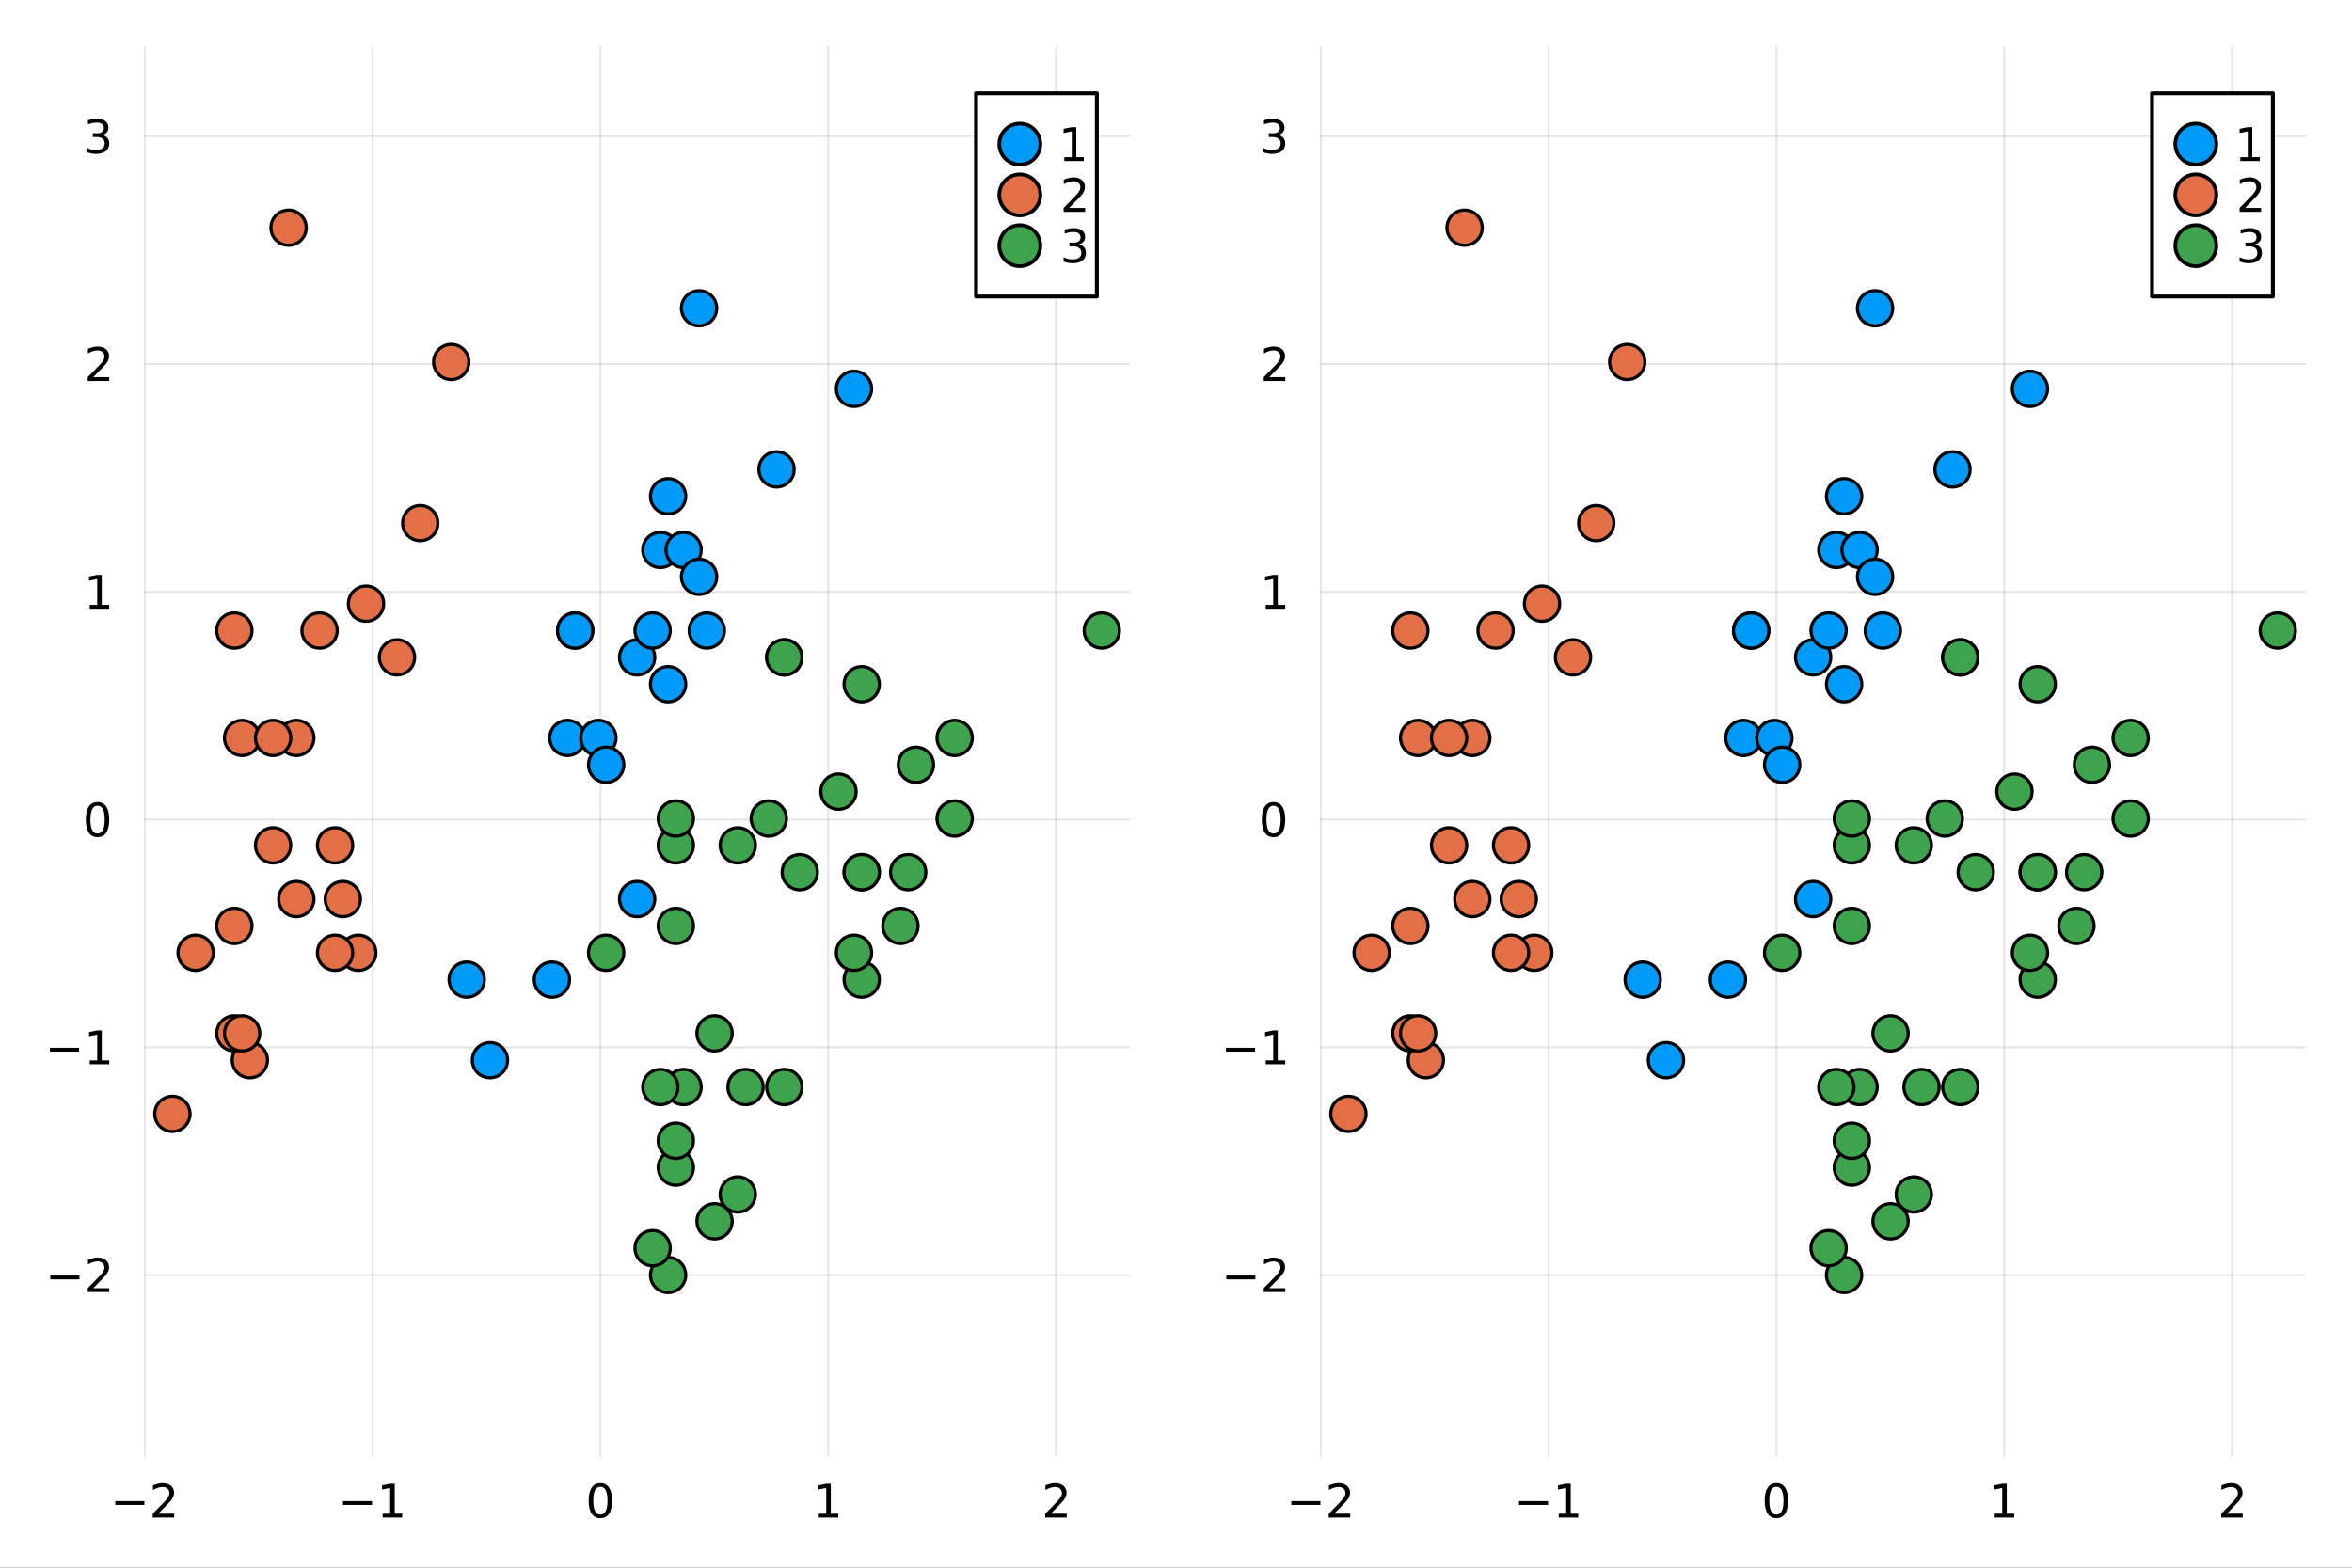 <?xml version="1.0" encoding="utf-8"?>
<svg xmlns="http://www.w3.org/2000/svg" xmlns:xlink="http://www.w3.org/1999/xlink" width="600" height="400" viewBox="0 0 2400 1600">
<rect x="0" y="0" width="2400" height="1600" fill="#333333" stroke="none"/>
<defs>
  <clipPath id="clip140">
    <rect x="0" y="0" width="2400" height="1600"/>
  </clipPath>
</defs>
<path clip-path="url(#clip140)" d="M0 1600 L2400 1600 L2400 0 L0 0  Z" fill="#ffffff" fill-rule="evenodd" fill-opacity="1"/>
<defs>
  <clipPath id="clip141">
    <rect x="480" y="0" width="1681" height="1600"/>
  </clipPath>
</defs>
<path clip-path="url(#clip140)" d="M147.478 1486.45 L1152.76 1486.45 L1152.76 47.244 L147.478 47.244  Z" fill="#ffffff" fill-rule="evenodd" fill-opacity="1"/>
<defs>
  <clipPath id="clip142">
    <rect x="147" y="47" width="1006" height="1440"/>
  </clipPath>
</defs>
<polyline clip-path="url(#clip142)" style="stroke:#000000; stroke-linecap:round; stroke-linejoin:round; stroke-width:2; stroke-opacity:0.1; fill:none" points="147.728,1486.45 147.728,47.244 "/>
<polyline clip-path="url(#clip142)" style="stroke:#000000; stroke-linecap:round; stroke-linejoin:round; stroke-width:2; stroke-opacity:0.1; fill:none" points="380.179,1486.45 380.179,47.244 "/>
<polyline clip-path="url(#clip142)" style="stroke:#000000; stroke-linecap:round; stroke-linejoin:round; stroke-width:2; stroke-opacity:0.1; fill:none" points="612.63,1486.45 612.63,47.244 "/>
<polyline clip-path="url(#clip142)" style="stroke:#000000; stroke-linecap:round; stroke-linejoin:round; stroke-width:2; stroke-opacity:0.1; fill:none" points="845.082,1486.45 845.082,47.244 "/>
<polyline clip-path="url(#clip142)" style="stroke:#000000; stroke-linecap:round; stroke-linejoin:round; stroke-width:2; stroke-opacity:0.1; fill:none" points="1077.53,1486.45 1077.53,47.244 "/>
<polyline clip-path="url(#clip140)" style="stroke:#000000; stroke-linecap:round; stroke-linejoin:round; stroke-width:4; stroke-opacity:0; fill:none" points="147.728,1486.45 147.728,1467.55 "/>
<polyline clip-path="url(#clip140)" style="stroke:#000000; stroke-linecap:round; stroke-linejoin:round; stroke-width:4; stroke-opacity:0; fill:none" points="380.179,1486.45 380.179,1467.55 "/>
<polyline clip-path="url(#clip140)" style="stroke:#000000; stroke-linecap:round; stroke-linejoin:round; stroke-width:4; stroke-opacity:0; fill:none" points="612.63,1486.45 612.63,1467.55 "/>
<polyline clip-path="url(#clip140)" style="stroke:#000000; stroke-linecap:round; stroke-linejoin:round; stroke-width:4; stroke-opacity:0; fill:none" points="845.082,1486.45 845.082,1467.55 "/>
<polyline clip-path="url(#clip140)" style="stroke:#000000; stroke-linecap:round; stroke-linejoin:round; stroke-width:4; stroke-opacity:0; fill:none" points="1077.53,1486.45 1077.53,1467.55 "/>
<path clip-path="url(#clip140)" d="M117.671 1532.02 L147.346 1532.02 L147.346 1535.95 L117.671 1535.95 L117.671 1532.02 Z" fill="#000000" fill-rule="nonzero" fill-opacity="1" /><path clip-path="url(#clip140)" d="M161.467 1544.91 L177.786 1544.91 L177.786 1548.85 L155.842 1548.85 L155.842 1544.91 Q158.504 1542.16 163.087 1537.53 Q167.693 1532.88 168.874 1531.53 Q171.119 1529.01 171.999 1527.27 Q172.902 1525.51 172.902 1523.82 Q172.902 1521.07 170.957 1519.33 Q169.036 1517.6 165.934 1517.6 Q163.735 1517.6 161.281 1518.36 Q158.851 1519.13 156.073 1520.68 L156.073 1515.95 Q158.897 1514.82 161.351 1514.24 Q163.805 1513.66 165.842 1513.66 Q171.212 1513.66 174.406 1516.35 Q177.601 1519.03 177.601 1523.52 Q177.601 1525.65 176.791 1527.57 Q176.004 1529.47 173.897 1532.07 Q173.318 1532.74 170.217 1535.95 Q167.115 1539.15 161.467 1544.91 Z" fill="#000000" fill-rule="nonzero" fill-opacity="1" /><path clip-path="url(#clip140)" d="M349.936 1532.02 L379.612 1532.02 L379.612 1535.95 L349.936 1535.95 L349.936 1532.02 Z" fill="#000000" fill-rule="nonzero" fill-opacity="1" /><path clip-path="url(#clip140)" d="M390.515 1544.91 L398.154 1544.91 L398.154 1518.55 L389.844 1520.21 L389.844 1515.95 L398.107 1514.29 L402.783 1514.29 L402.783 1544.91 L410.422 1544.91 L410.422 1548.85 L390.515 1548.85 L390.515 1544.91 Z" fill="#000000" fill-rule="nonzero" fill-opacity="1" /><path clip-path="url(#clip140)" d="M612.63 1517.37 Q609.019 1517.37 607.191 1520.93 Q605.385 1524.47 605.385 1531.6 Q605.385 1538.71 607.191 1542.27 Q609.019 1545.82 612.63 1545.82 Q616.265 1545.82 618.07 1542.27 Q619.899 1538.71 619.899 1531.6 Q619.899 1524.47 618.07 1520.93 Q616.265 1517.37 612.63 1517.37 M612.63 1513.66 Q618.441 1513.66 621.496 1518.27 Q624.575 1522.85 624.575 1531.6 Q624.575 1540.33 621.496 1544.94 Q618.441 1549.52 612.63 1549.52 Q606.82 1549.52 603.742 1544.94 Q600.686 1540.33 600.686 1531.6 Q600.686 1522.85 603.742 1518.27 Q606.82 1513.66 612.63 1513.66 Z" fill="#000000" fill-rule="nonzero" fill-opacity="1" /><path clip-path="url(#clip140)" d="M835.464 1544.91 L843.102 1544.91 L843.102 1518.55 L834.792 1520.21 L834.792 1515.95 L843.056 1514.29 L847.732 1514.29 L847.732 1544.91 L855.371 1544.91 L855.371 1548.85 L835.464 1548.85 L835.464 1544.91 Z" fill="#000000" fill-rule="nonzero" fill-opacity="1" /><path clip-path="url(#clip140)" d="M1072.19 1544.91 L1088.5 1544.91 L1088.5 1548.85 L1066.56 1548.85 L1066.56 1544.91 Q1069.22 1542.16 1073.81 1537.53 Q1078.41 1532.88 1079.59 1531.53 Q1081.84 1529.01 1082.72 1527.27 Q1083.62 1525.51 1083.62 1523.82 Q1083.62 1521.07 1081.68 1519.33 Q1079.75 1517.6 1076.65 1517.6 Q1074.45 1517.6 1072 1518.36 Q1069.57 1519.13 1066.79 1520.68 L1066.79 1515.95 Q1069.62 1514.82 1072.07 1514.24 Q1074.52 1513.66 1076.56 1513.66 Q1081.93 1513.66 1085.13 1516.35 Q1088.32 1519.03 1088.32 1523.52 Q1088.32 1525.65 1087.51 1527.57 Q1086.72 1529.47 1084.62 1532.07 Q1084.04 1532.74 1080.94 1535.95 Q1077.83 1539.15 1072.19 1544.91 Z" fill="#000000" fill-rule="nonzero" fill-opacity="1" /><polyline clip-path="url(#clip142)" style="stroke:#000000; stroke-linecap:round; stroke-linejoin:round; stroke-width:2; stroke-opacity:0.1; fill:none" points="147.478,1301.38 1152.76,1301.38 "/>
<polyline clip-path="url(#clip142)" style="stroke:#000000; stroke-linecap:round; stroke-linejoin:round; stroke-width:2; stroke-opacity:0.1; fill:none" points="147.478,1068.93 1152.76,1068.93 "/>
<polyline clip-path="url(#clip142)" style="stroke:#000000; stroke-linecap:round; stroke-linejoin:round; stroke-width:2; stroke-opacity:0.1; fill:none" points="147.478,836.477 1152.76,836.477 "/>
<polyline clip-path="url(#clip142)" style="stroke:#000000; stroke-linecap:round; stroke-linejoin:round; stroke-width:2; stroke-opacity:0.1; fill:none" points="147.478,604.026 1152.76,604.026 "/>
<polyline clip-path="url(#clip142)" style="stroke:#000000; stroke-linecap:round; stroke-linejoin:round; stroke-width:2; stroke-opacity:0.1; fill:none" points="147.478,371.575 1152.76,371.575 "/>
<polyline clip-path="url(#clip142)" style="stroke:#000000; stroke-linecap:round; stroke-linejoin:round; stroke-width:2; stroke-opacity:0.1; fill:none" points="147.478,139.124 1152.76,139.124 "/>
<polyline clip-path="url(#clip140)" style="stroke:#000000; stroke-linecap:round; stroke-linejoin:round; stroke-width:4; stroke-opacity:0; fill:none" points="147.478,1301.38 166.376,1301.38 "/>
<polyline clip-path="url(#clip140)" style="stroke:#000000; stroke-linecap:round; stroke-linejoin:round; stroke-width:4; stroke-opacity:0; fill:none" points="147.478,1068.93 166.376,1068.93 "/>
<polyline clip-path="url(#clip140)" style="stroke:#000000; stroke-linecap:round; stroke-linejoin:round; stroke-width:4; stroke-opacity:0; fill:none" points="147.478,836.477 166.376,836.477 "/>
<polyline clip-path="url(#clip140)" style="stroke:#000000; stroke-linecap:round; stroke-linejoin:round; stroke-width:4; stroke-opacity:0; fill:none" points="147.478,604.026 166.376,604.026 "/>
<polyline clip-path="url(#clip140)" style="stroke:#000000; stroke-linecap:round; stroke-linejoin:round; stroke-width:4; stroke-opacity:0; fill:none" points="147.478,371.575 166.376,371.575 "/>
<polyline clip-path="url(#clip140)" style="stroke:#000000; stroke-linecap:round; stroke-linejoin:round; stroke-width:4; stroke-opacity:0; fill:none" points="147.478,139.124 166.376,139.124 "/>
<path clip-path="url(#clip140)" d="M51.362 1301.83 L81.038 1301.83 L81.038 1305.77 L51.362 1305.77 L51.362 1301.83 Z" fill="#000000" fill-rule="nonzero" fill-opacity="1" /><path clip-path="url(#clip140)" d="M95.159 1314.72 L111.478 1314.72 L111.478 1318.66 L89.534 1318.66 L89.534 1314.72 Q92.196 1311.97 96.779 1307.34 Q101.385 1302.69 102.566 1301.34 Q104.811 1298.82 105.691 1297.09 Q106.594 1295.33 106.594 1293.64 Q106.594 1290.88 104.649 1289.15 Q102.728 1287.41 99.626 1287.41 Q97.427 1287.41 94.973 1288.17 Q92.543 1288.94 89.765 1290.49 L89.765 1285.77 Q92.589 1284.63 95.043 1284.05 Q97.496 1283.47 99.534 1283.47 Q104.904 1283.47 108.098 1286.16 Q111.293 1288.84 111.293 1293.34 Q111.293 1295.46 110.483 1297.39 Q109.696 1299.28 107.589 1301.88 Q107.01 1302.55 103.909 1305.77 Q100.807 1308.96 95.159 1314.72 Z" fill="#000000" fill-rule="nonzero" fill-opacity="1" /><path clip-path="url(#clip140)" d="M50.992 1069.38 L80.668 1069.38 L80.668 1073.31 L50.992 1073.31 L50.992 1069.38 Z" fill="#000000" fill-rule="nonzero" fill-opacity="1" /><path clip-path="url(#clip140)" d="M91.571 1082.27 L99.21 1082.27 L99.21 1055.91 L90.899 1057.57 L90.899 1053.31 L99.163 1051.65 L103.839 1051.65 L103.839 1082.27 L111.478 1082.27 L111.478 1086.21 L91.571 1086.21 L91.571 1082.27 Z" fill="#000000" fill-rule="nonzero" fill-opacity="1" /><path clip-path="url(#clip140)" d="M99.534 822.276 Q95.922 822.276 94.094 825.841 Q92.288 829.382 92.288 836.512 Q92.288 843.618 94.094 847.183 Q95.922 850.725 99.534 850.725 Q103.168 850.725 104.973 847.183 Q106.802 843.618 106.802 836.512 Q106.802 829.382 104.973 825.841 Q103.168 822.276 99.534 822.276 M99.534 818.572 Q105.344 818.572 108.399 823.179 Q111.478 827.762 111.478 836.512 Q111.478 845.239 108.399 849.845 Q105.344 854.428 99.534 854.428 Q93.723 854.428 90.645 849.845 Q87.589 845.239 87.589 836.512 Q87.589 827.762 90.645 823.179 Q93.723 818.572 99.534 818.572 Z" fill="#000000" fill-rule="nonzero" fill-opacity="1" /><path clip-path="url(#clip140)" d="M91.571 617.371 L99.21 617.371 L99.21 591.005 L90.899 592.672 L90.899 588.413 L99.163 586.746 L103.839 586.746 L103.839 617.371 L111.478 617.371 L111.478 621.306 L91.571 621.306 L91.571 617.371 Z" fill="#000000" fill-rule="nonzero" fill-opacity="1" /><path clip-path="url(#clip140)" d="M95.159 384.92 L111.478 384.92 L111.478 388.855 L89.534 388.855 L89.534 384.92 Q92.196 382.165 96.779 377.535 Q101.385 372.883 102.566 371.54 Q104.811 369.017 105.691 367.281 Q106.594 365.522 106.594 363.832 Q106.594 361.077 104.649 359.341 Q102.728 357.605 99.626 357.605 Q97.427 357.605 94.973 358.369 Q92.543 359.133 89.765 360.684 L89.765 355.962 Q92.589 354.827 95.043 354.249 Q97.496 353.67 99.534 353.67 Q104.904 353.67 108.098 356.355 Q111.293 359.04 111.293 363.531 Q111.293 365.661 110.483 367.582 Q109.696 369.48 107.589 372.073 Q107.01 372.744 103.909 375.961 Q100.807 379.156 95.159 384.92 Z" fill="#000000" fill-rule="nonzero" fill-opacity="1" /><path clip-path="url(#clip140)" d="M104.348 137.77 Q107.705 138.487 109.58 140.756 Q111.478 143.024 111.478 146.358 Q111.478 151.473 107.959 154.274 Q104.441 157.075 97.96 157.075 Q95.784 157.075 93.469 156.635 Q91.177 156.219 88.723 155.362 L88.723 150.848 Q90.668 151.982 92.983 152.561 Q95.297 153.14 97.821 153.14 Q102.219 153.14 104.51 151.404 Q106.825 149.668 106.825 146.358 Q106.825 143.302 104.672 141.589 Q102.543 139.853 98.723 139.853 L94.696 139.853 L94.696 136.01 L98.909 136.01 Q102.358 136.01 104.186 134.645 Q106.015 133.256 106.015 130.663 Q106.015 128.001 104.117 126.589 Q102.242 125.154 98.723 125.154 Q96.802 125.154 94.603 125.571 Q92.404 125.987 89.765 126.867 L89.765 122.7 Q92.427 121.96 94.742 121.589 Q97.08 121.219 99.14 121.219 Q104.464 121.219 107.566 123.649 Q110.668 126.057 110.668 130.177 Q110.668 133.047 109.024 135.038 Q107.381 137.006 104.348 137.77 Z" fill="#000000" fill-rule="nonzero" fill-opacity="1" /><circle clip-path="url(#clip142)" cx="721.245" cy="643.51" r="18" fill="#009af9" fill-rule="evenodd" fill-opacity="1" stroke="#000000" stroke-opacity="1" stroke-width="3.2"/>
<circle clip-path="url(#clip142)" cx="673.826" cy="561.286" r="18" fill="#009af9" fill-rule="evenodd" fill-opacity="1" stroke="#000000" stroke-opacity="1" stroke-width="3.2"/>
<circle clip-path="url(#clip142)" cx="792.373" cy="479.062" r="18" fill="#009af9" fill-rule="evenodd" fill-opacity="1" stroke="#000000" stroke-opacity="1" stroke-width="3.2"/>
<circle clip-path="url(#clip142)" cx="578.989" cy="753.142" r="18" fill="#009af9" fill-rule="evenodd" fill-opacity="1" stroke="#000000" stroke-opacity="1" stroke-width="3.2"/>
<circle clip-path="url(#clip142)" cx="563.182" cy="999.814" r="18" fill="#009af9" fill-rule="evenodd" fill-opacity="1" stroke="#000000" stroke-opacity="1" stroke-width="3.2"/>
<circle clip-path="url(#clip142)" cx="476.248" cy="999.814" r="18" fill="#009af9" fill-rule="evenodd" fill-opacity="1" stroke="#000000" stroke-opacity="1" stroke-width="3.2"/>
<circle clip-path="url(#clip142)" cx="697.536" cy="561.286" r="18" fill="#009af9" fill-rule="evenodd" fill-opacity="1" stroke="#000000" stroke-opacity="1" stroke-width="3.2"/>
<circle clip-path="url(#clip142)" cx="681.729" cy="698.326" r="18" fill="#009af9" fill-rule="evenodd" fill-opacity="1" stroke="#000000" stroke-opacity="1" stroke-width="3.2"/>
<circle clip-path="url(#clip142)" cx="586.892" cy="643.51" r="18" fill="#009af9" fill-rule="evenodd" fill-opacity="1" stroke="#000000" stroke-opacity="1" stroke-width="3.2"/>
<circle clip-path="url(#clip142)" cx="499.957" cy="1082.04" r="18" fill="#009af9" fill-rule="evenodd" fill-opacity="1" stroke="#000000" stroke-opacity="1" stroke-width="3.2"/>
<circle clip-path="url(#clip142)" cx="713.342" cy="314.614" r="18" fill="#009af9" fill-rule="evenodd" fill-opacity="1" stroke="#000000" stroke-opacity="1" stroke-width="3.2"/>
<circle clip-path="url(#clip142)" cx="586.892" cy="643.51" r="18" fill="#009af9" fill-rule="evenodd" fill-opacity="1" stroke="#000000" stroke-opacity="1" stroke-width="3.2"/>
<circle clip-path="url(#clip142)" cx="800.276" cy="670.918" r="18" fill="#009af9" fill-rule="evenodd" fill-opacity="1" stroke="#000000" stroke-opacity="1" stroke-width="3.2"/>
<circle clip-path="url(#clip142)" cx="713.342" cy="588.694" r="18" fill="#009af9" fill-rule="evenodd" fill-opacity="1" stroke="#000000" stroke-opacity="1" stroke-width="3.2"/>
<circle clip-path="url(#clip142)" cx="650.117" cy="670.918" r="18" fill="#009af9" fill-rule="evenodd" fill-opacity="1" stroke="#000000" stroke-opacity="1" stroke-width="3.2"/>
<circle clip-path="url(#clip142)" cx="665.923" cy="643.51" r="18" fill="#009af9" fill-rule="evenodd" fill-opacity="1" stroke="#000000" stroke-opacity="1" stroke-width="3.2"/>
<circle clip-path="url(#clip142)" cx="610.601" cy="753.142" r="18" fill="#009af9" fill-rule="evenodd" fill-opacity="1" stroke="#000000" stroke-opacity="1" stroke-width="3.2"/>
<circle clip-path="url(#clip142)" cx="618.504" cy="780.55" r="18" fill="#009af9" fill-rule="evenodd" fill-opacity="1" stroke="#000000" stroke-opacity="1" stroke-width="3.2"/>
<circle clip-path="url(#clip142)" cx="871.405" cy="396.838" r="18" fill="#009af9" fill-rule="evenodd" fill-opacity="1" stroke="#000000" stroke-opacity="1" stroke-width="3.2"/>
<circle clip-path="url(#clip142)" cx="650.117" cy="917.59" r="18" fill="#009af9" fill-rule="evenodd" fill-opacity="1" stroke="#000000" stroke-opacity="1" stroke-width="3.2"/>
<circle clip-path="url(#clip142)" cx="681.729" cy="506.47" r="18" fill="#009af9" fill-rule="evenodd" fill-opacity="1" stroke="#000000" stroke-opacity="1" stroke-width="3.2"/>
<circle clip-path="url(#clip142)" cx="460.442" cy="369.43" r="18" fill="#e26f46" fill-rule="evenodd" fill-opacity="1" stroke="#000000" stroke-opacity="1" stroke-width="3.2"/>
<circle clip-path="url(#clip142)" cx="365.604" cy="972.406" r="18" fill="#e26f46" fill-rule="evenodd" fill-opacity="1" stroke="#000000" stroke-opacity="1" stroke-width="3.2"/>
<circle clip-path="url(#clip142)" cx="405.12" cy="670.918" r="18" fill="#e26f46" fill-rule="evenodd" fill-opacity="1" stroke="#000000" stroke-opacity="1" stroke-width="3.2"/>
<circle clip-path="url(#clip142)" cx="175.929" cy="1136.85" r="18" fill="#e26f46" fill-rule="evenodd" fill-opacity="1" stroke="#000000" stroke-opacity="1" stroke-width="3.2"/>
<circle clip-path="url(#clip142)" cx="302.379" cy="917.59" r="18" fill="#e26f46" fill-rule="evenodd" fill-opacity="1" stroke="#000000" stroke-opacity="1" stroke-width="3.2"/>
<circle clip-path="url(#clip142)" cx="254.96" cy="1082.04" r="18" fill="#e26f46" fill-rule="evenodd" fill-opacity="1" stroke="#000000" stroke-opacity="1" stroke-width="3.2"/>
<circle clip-path="url(#clip142)" cx="247.057" cy="753.142" r="18" fill="#e26f46" fill-rule="evenodd" fill-opacity="1" stroke="#000000" stroke-opacity="1" stroke-width="3.2"/>
<circle clip-path="url(#clip142)" cx="278.67" cy="862.774" r="18" fill="#e26f46" fill-rule="evenodd" fill-opacity="1" stroke="#000000" stroke-opacity="1" stroke-width="3.2"/>
<circle clip-path="url(#clip142)" cx="199.639" cy="972.406" r="18" fill="#e26f46" fill-rule="evenodd" fill-opacity="1" stroke="#000000" stroke-opacity="1" stroke-width="3.2"/>
<circle clip-path="url(#clip142)" cx="239.154" cy="944.998" r="18" fill="#e26f46" fill-rule="evenodd" fill-opacity="1" stroke="#000000" stroke-opacity="1" stroke-width="3.2"/>
<circle clip-path="url(#clip142)" cx="239.154" cy="643.51" r="18" fill="#e26f46" fill-rule="evenodd" fill-opacity="1" stroke="#000000" stroke-opacity="1" stroke-width="3.2"/>
<circle clip-path="url(#clip142)" cx="302.379" cy="753.142" r="18" fill="#e26f46" fill-rule="evenodd" fill-opacity="1" stroke="#000000" stroke-opacity="1" stroke-width="3.2"/>
<circle clip-path="url(#clip142)" cx="239.154" cy="1054.63" r="18" fill="#e26f46" fill-rule="evenodd" fill-opacity="1" stroke="#000000" stroke-opacity="1" stroke-width="3.2"/>
<circle clip-path="url(#clip142)" cx="341.895" cy="862.774" r="18" fill="#e26f46" fill-rule="evenodd" fill-opacity="1" stroke="#000000" stroke-opacity="1" stroke-width="3.2"/>
<circle clip-path="url(#clip142)" cx="428.829" cy="533.878" r="18" fill="#e26f46" fill-rule="evenodd" fill-opacity="1" stroke="#000000" stroke-opacity="1" stroke-width="3.2"/>
<circle clip-path="url(#clip142)" cx="373.507" cy="616.102" r="18" fill="#e26f46" fill-rule="evenodd" fill-opacity="1" stroke="#000000" stroke-opacity="1" stroke-width="3.2"/>
<circle clip-path="url(#clip142)" cx="326.089" cy="643.51" r="18" fill="#e26f46" fill-rule="evenodd" fill-opacity="1" stroke="#000000" stroke-opacity="1" stroke-width="3.2"/>
<circle clip-path="url(#clip142)" cx="247.057" cy="1054.63" r="18" fill="#e26f46" fill-rule="evenodd" fill-opacity="1" stroke="#000000" stroke-opacity="1" stroke-width="3.2"/>
<circle clip-path="url(#clip142)" cx="349.798" cy="917.59" r="18" fill="#e26f46" fill-rule="evenodd" fill-opacity="1" stroke="#000000" stroke-opacity="1" stroke-width="3.2"/>
<circle clip-path="url(#clip142)" cx="294.476" cy="232.39" r="18" fill="#e26f46" fill-rule="evenodd" fill-opacity="1" stroke="#000000" stroke-opacity="1" stroke-width="3.2"/>
<circle clip-path="url(#clip142)" cx="341.895" cy="972.406" r="18" fill="#e26f46" fill-rule="evenodd" fill-opacity="1" stroke="#000000" stroke-opacity="1" stroke-width="3.2"/>
<circle clip-path="url(#clip142)" cx="278.67" cy="753.142" r="18" fill="#e26f46" fill-rule="evenodd" fill-opacity="1" stroke="#000000" stroke-opacity="1" stroke-width="3.2"/>
<circle clip-path="url(#clip142)" cx="681.729" cy="1301.3" r="18" fill="#3da44d" fill-rule="evenodd" fill-opacity="1" stroke="#000000" stroke-opacity="1" stroke-width="3.2"/>
<circle clip-path="url(#clip142)" cx="879.308" cy="890.182" r="18" fill="#3da44d" fill-rule="evenodd" fill-opacity="1" stroke="#000000" stroke-opacity="1" stroke-width="3.2"/>
<circle clip-path="url(#clip142)" cx="800.276" cy="1109.45" r="18" fill="#3da44d" fill-rule="evenodd" fill-opacity="1" stroke="#000000" stroke-opacity="1" stroke-width="3.2"/>
<circle clip-path="url(#clip142)" cx="1124.3" cy="643.51" r="18" fill="#3da44d" fill-rule="evenodd" fill-opacity="1" stroke="#000000" stroke-opacity="1" stroke-width="3.2"/>
<circle clip-path="url(#clip142)" cx="665.923" cy="1273.89" r="18" fill="#3da44d" fill-rule="evenodd" fill-opacity="1" stroke="#000000" stroke-opacity="1" stroke-width="3.2"/>
<circle clip-path="url(#clip142)" cx="879.308" cy="999.814" r="18" fill="#3da44d" fill-rule="evenodd" fill-opacity="1" stroke="#000000" stroke-opacity="1" stroke-width="3.2"/>
<circle clip-path="url(#clip142)" cx="926.726" cy="890.182" r="18" fill="#3da44d" fill-rule="evenodd" fill-opacity="1" stroke="#000000" stroke-opacity="1" stroke-width="3.2"/>
<circle clip-path="url(#clip142)" cx="974.145" cy="753.142" r="18" fill="#3da44d" fill-rule="evenodd" fill-opacity="1" stroke="#000000" stroke-opacity="1" stroke-width="3.2"/>
<circle clip-path="url(#clip142)" cx="855.598" cy="807.958" r="18" fill="#3da44d" fill-rule="evenodd" fill-opacity="1" stroke="#000000" stroke-opacity="1" stroke-width="3.2"/>
<circle clip-path="url(#clip142)" cx="784.47" cy="835.366" r="18" fill="#3da44d" fill-rule="evenodd" fill-opacity="1" stroke="#000000" stroke-opacity="1" stroke-width="3.2"/>
<circle clip-path="url(#clip142)" cx="879.308" cy="698.326" r="18" fill="#3da44d" fill-rule="evenodd" fill-opacity="1" stroke="#000000" stroke-opacity="1" stroke-width="3.2"/>
<circle clip-path="url(#clip142)" cx="934.63" cy="780.55" r="18" fill="#3da44d" fill-rule="evenodd" fill-opacity="1" stroke="#000000" stroke-opacity="1" stroke-width="3.2"/>
<circle clip-path="url(#clip142)" cx="816.083" cy="890.182" r="18" fill="#3da44d" fill-rule="evenodd" fill-opacity="1" stroke="#000000" stroke-opacity="1" stroke-width="3.2"/>
<circle clip-path="url(#clip142)" cx="729.148" cy="1054.63" r="18" fill="#3da44d" fill-rule="evenodd" fill-opacity="1" stroke="#000000" stroke-opacity="1" stroke-width="3.2"/>
<circle clip-path="url(#clip142)" cx="752.858" cy="862.774" r="18" fill="#3da44d" fill-rule="evenodd" fill-opacity="1" stroke="#000000" stroke-opacity="1" stroke-width="3.2"/>
<circle clip-path="url(#clip142)" cx="879.308" cy="890.182" r="18" fill="#3da44d" fill-rule="evenodd" fill-opacity="1" stroke="#000000" stroke-opacity="1" stroke-width="3.2"/>
<circle clip-path="url(#clip142)" cx="689.633" cy="862.774" r="18" fill="#3da44d" fill-rule="evenodd" fill-opacity="1" stroke="#000000" stroke-opacity="1" stroke-width="3.2"/>
<circle clip-path="url(#clip142)" cx="729.148" cy="1246.49" r="18" fill="#3da44d" fill-rule="evenodd" fill-opacity="1" stroke="#000000" stroke-opacity="1" stroke-width="3.2"/>
<circle clip-path="url(#clip142)" cx="974.145" cy="835.366" r="18" fill="#3da44d" fill-rule="evenodd" fill-opacity="1" stroke="#000000" stroke-opacity="1" stroke-width="3.2"/>
<circle clip-path="url(#clip142)" cx="697.536" cy="1109.45" r="18" fill="#3da44d" fill-rule="evenodd" fill-opacity="1" stroke="#000000" stroke-opacity="1" stroke-width="3.2"/>
<circle clip-path="url(#clip142)" cx="918.823" cy="944.998" r="18" fill="#3da44d" fill-rule="evenodd" fill-opacity="1" stroke="#000000" stroke-opacity="1" stroke-width="3.2"/>
<circle clip-path="url(#clip142)" cx="673.826" cy="1109.45" r="18" fill="#3da44d" fill-rule="evenodd" fill-opacity="1" stroke="#000000" stroke-opacity="1" stroke-width="3.2"/>
<circle clip-path="url(#clip142)" cx="618.504" cy="972.406" r="18" fill="#3da44d" fill-rule="evenodd" fill-opacity="1" stroke="#000000" stroke-opacity="1" stroke-width="3.2"/>
<circle clip-path="url(#clip142)" cx="689.633" cy="1191.67" r="18" fill="#3da44d" fill-rule="evenodd" fill-opacity="1" stroke="#000000" stroke-opacity="1" stroke-width="3.2"/>
<circle clip-path="url(#clip142)" cx="689.633" cy="1164.26" r="18" fill="#3da44d" fill-rule="evenodd" fill-opacity="1" stroke="#000000" stroke-opacity="1" stroke-width="3.2"/>
<circle clip-path="url(#clip142)" cx="800.276" cy="670.918" r="18" fill="#3da44d" fill-rule="evenodd" fill-opacity="1" stroke="#000000" stroke-opacity="1" stroke-width="3.2"/>
<circle clip-path="url(#clip142)" cx="689.633" cy="944.998" r="18" fill="#3da44d" fill-rule="evenodd" fill-opacity="1" stroke="#000000" stroke-opacity="1" stroke-width="3.2"/>
<circle clip-path="url(#clip142)" cx="871.405" cy="972.406" r="18" fill="#3da44d" fill-rule="evenodd" fill-opacity="1" stroke="#000000" stroke-opacity="1" stroke-width="3.2"/>
<circle clip-path="url(#clip142)" cx="760.761" cy="1109.45" r="18" fill="#3da44d" fill-rule="evenodd" fill-opacity="1" stroke="#000000" stroke-opacity="1" stroke-width="3.2"/>
<circle clip-path="url(#clip142)" cx="752.858" cy="1219.08" r="18" fill="#3da44d" fill-rule="evenodd" fill-opacity="1" stroke="#000000" stroke-opacity="1" stroke-width="3.2"/>
<circle clip-path="url(#clip142)" cx="689.633" cy="835.366" r="18" fill="#3da44d" fill-rule="evenodd" fill-opacity="1" stroke="#000000" stroke-opacity="1" stroke-width="3.2"/>
<path clip-path="url(#clip140)" d="M995.964 302.578 L1119.25 302.578 L1119.25 95.218 L995.964 95.218  Z" fill="#ffffff" fill-rule="evenodd" fill-opacity="1"/>
<polyline clip-path="url(#clip140)" style="stroke:#000000; stroke-linecap:round; stroke-linejoin:round; stroke-width:4; stroke-opacity:1; fill:none" points="995.964,302.578 1119.25,302.578 1119.25,95.218 995.964,95.218 995.964,302.578 "/>
<circle clip-path="url(#clip140)" cx="1040.64" cy="147.058" r="20.945" fill="#009af9" fill-rule="evenodd" fill-opacity="1" stroke="#000000" stroke-opacity="1" stroke-width="3.724"/>
<path clip-path="url(#clip140)" d="M1085.99 160.402 L1093.63 160.402 L1093.63 134.037 L1085.32 135.703 L1085.32 131.444 L1093.59 129.778 L1098.26 129.778 L1098.26 160.402 L1105.9 160.402 L1105.9 164.338 L1085.99 164.338 L1085.99 160.402 Z" fill="#000000" fill-rule="nonzero" fill-opacity="1" /><circle clip-path="url(#clip140)" cx="1040.64" cy="198.898" r="20.945" fill="#e26f46" fill-rule="evenodd" fill-opacity="1" stroke="#000000" stroke-opacity="1" stroke-width="3.724"/>
<path clip-path="url(#clip140)" d="M1090.95 212.242 L1107.27 212.242 L1107.27 216.178 L1085.32 216.178 L1085.32 212.242 Q1087.98 209.488 1092.57 204.858 Q1097.17 200.205 1098.35 198.863 Q1100.6 196.34 1101.48 194.604 Q1102.38 192.844 1102.38 191.155 Q1102.38 188.4 1100.44 186.664 Q1098.52 184.928 1095.41 184.928 Q1093.22 184.928 1090.76 185.692 Q1088.33 186.455 1085.55 188.006 L1085.55 183.284 Q1088.38 182.15 1090.83 181.571 Q1093.29 180.993 1095.32 180.993 Q1100.69 180.993 1103.89 183.678 Q1107.08 186.363 1107.08 190.854 Q1107.08 192.983 1106.27 194.905 Q1105.48 196.803 1103.38 199.395 Q1102.8 200.067 1099.7 203.284 Q1096.6 206.479 1090.95 212.242 Z" fill="#000000" fill-rule="nonzero" fill-opacity="1" /><circle clip-path="url(#clip140)" cx="1040.64" cy="250.738" r="20.945" fill="#3da44d" fill-rule="evenodd" fill-opacity="1" stroke="#000000" stroke-opacity="1" stroke-width="3.724"/>
<path clip-path="url(#clip140)" d="M1100.95 249.383 Q1104.3 250.101 1106.18 252.369 Q1108.08 254.638 1108.08 257.971 Q1108.08 263.087 1104.56 265.888 Q1101.04 268.689 1094.56 268.689 Q1092.38 268.689 1090.07 268.249 Q1087.78 267.832 1085.32 266.976 L1085.32 262.462 Q1087.27 263.596 1089.58 264.175 Q1091.9 264.754 1094.42 264.754 Q1098.82 264.754 1101.11 263.018 Q1103.42 261.281 1103.42 257.971 Q1103.42 254.916 1101.27 253.203 Q1099.14 251.467 1095.32 251.467 L1091.29 251.467 L1091.29 247.624 L1095.51 247.624 Q1098.96 247.624 1100.79 246.258 Q1102.61 244.87 1102.61 242.277 Q1102.61 239.615 1100.72 238.203 Q1098.84 236.768 1095.32 236.768 Q1093.4 236.768 1091.2 237.184 Q1089 237.601 1086.36 238.481 L1086.36 234.314 Q1089.03 233.573 1091.34 233.203 Q1093.68 232.833 1095.74 232.833 Q1101.06 232.833 1104.16 235.263 Q1107.27 237.67 1107.27 241.791 Q1107.27 244.661 1105.62 246.652 Q1103.98 248.62 1100.95 249.383 Z" fill="#000000" fill-rule="nonzero" fill-opacity="1" /><path clip-path="url(#clip140)" d="M1347.48 1486.45 L2352.76 1486.45 L2352.76 47.244 L1347.48 47.244  Z" fill="#ffffff" fill-rule="evenodd" fill-opacity="1"/>
<defs>
  <clipPath id="clip143">
    <rect x="1347" y="47" width="1006" height="1440"/>
  </clipPath>
</defs>
<polyline clip-path="url(#clip143)" style="stroke:#000000; stroke-linecap:round; stroke-linejoin:round; stroke-width:2; stroke-opacity:0.1; fill:none" points="1347.73,1486.45 1347.73,47.244 "/>
<polyline clip-path="url(#clip143)" style="stroke:#000000; stroke-linecap:round; stroke-linejoin:round; stroke-width:2; stroke-opacity:0.1; fill:none" points="1580.18,1486.45 1580.18,47.244 "/>
<polyline clip-path="url(#clip143)" style="stroke:#000000; stroke-linecap:round; stroke-linejoin:round; stroke-width:2; stroke-opacity:0.1; fill:none" points="1812.63,1486.45 1812.63,47.244 "/>
<polyline clip-path="url(#clip143)" style="stroke:#000000; stroke-linecap:round; stroke-linejoin:round; stroke-width:2; stroke-opacity:0.1; fill:none" points="2045.08,1486.45 2045.08,47.244 "/>
<polyline clip-path="url(#clip143)" style="stroke:#000000; stroke-linecap:round; stroke-linejoin:round; stroke-width:2; stroke-opacity:0.1; fill:none" points="2277.53,1486.45 2277.53,47.244 "/>
<polyline clip-path="url(#clip140)" style="stroke:#000000; stroke-linecap:round; stroke-linejoin:round; stroke-width:4; stroke-opacity:0; fill:none" points="1347.73,1486.45 1347.73,1467.55 "/>
<polyline clip-path="url(#clip140)" style="stroke:#000000; stroke-linecap:round; stroke-linejoin:round; stroke-width:4; stroke-opacity:0; fill:none" points="1580.18,1486.45 1580.18,1467.55 "/>
<polyline clip-path="url(#clip140)" style="stroke:#000000; stroke-linecap:round; stroke-linejoin:round; stroke-width:4; stroke-opacity:0; fill:none" points="1812.63,1486.45 1812.63,1467.55 "/>
<polyline clip-path="url(#clip140)" style="stroke:#000000; stroke-linecap:round; stroke-linejoin:round; stroke-width:4; stroke-opacity:0; fill:none" points="2045.08,1486.45 2045.08,1467.55 "/>
<polyline clip-path="url(#clip140)" style="stroke:#000000; stroke-linecap:round; stroke-linejoin:round; stroke-width:4; stroke-opacity:0; fill:none" points="2277.53,1486.45 2277.53,1467.55 "/>
<path clip-path="url(#clip140)" d="M1317.67 1532.02 L1347.35 1532.02 L1347.35 1535.95 L1317.67 1535.95 L1317.67 1532.02 Z" fill="#000000" fill-rule="nonzero" fill-opacity="1" /><path clip-path="url(#clip140)" d="M1361.47 1544.91 L1377.79 1544.91 L1377.79 1548.85 L1355.84 1548.85 L1355.84 1544.91 Q1358.5 1542.16 1363.09 1537.53 Q1367.69 1532.88 1368.87 1531.53 Q1371.12 1529.01 1372 1527.27 Q1372.9 1525.51 1372.9 1523.82 Q1372.9 1521.07 1370.96 1519.33 Q1369.04 1517.6 1365.93 1517.6 Q1363.74 1517.6 1361.28 1518.36 Q1358.85 1519.13 1356.07 1520.68 L1356.07 1515.95 Q1358.9 1514.82 1361.35 1514.24 Q1363.8 1513.66 1365.84 1513.66 Q1371.21 1513.66 1374.41 1516.35 Q1377.6 1519.03 1377.6 1523.52 Q1377.6 1525.65 1376.79 1527.57 Q1376 1529.47 1373.9 1532.07 Q1373.32 1532.74 1370.22 1535.95 Q1367.11 1539.15 1361.47 1544.91 Z" fill="#000000" fill-rule="nonzero" fill-opacity="1" /><path clip-path="url(#clip140)" d="M1549.94 1532.02 L1579.61 1532.02 L1579.61 1535.95 L1549.94 1535.95 L1549.94 1532.02 Z" fill="#000000" fill-rule="nonzero" fill-opacity="1" /><path clip-path="url(#clip140)" d="M1590.51 1544.91 L1598.15 1544.91 L1598.15 1518.55 L1589.84 1520.21 L1589.84 1515.95 L1598.11 1514.29 L1602.78 1514.29 L1602.78 1544.91 L1610.42 1544.91 L1610.42 1548.85 L1590.51 1548.85 L1590.51 1544.91 Z" fill="#000000" fill-rule="nonzero" fill-opacity="1" /><path clip-path="url(#clip140)" d="M1812.63 1517.37 Q1809.02 1517.37 1807.19 1520.93 Q1805.39 1524.47 1805.39 1531.6 Q1805.39 1538.71 1807.19 1542.27 Q1809.02 1545.82 1812.63 1545.82 Q1816.26 1545.82 1818.07 1542.27 Q1819.9 1538.71 1819.9 1531.6 Q1819.9 1524.47 1818.07 1520.93 Q1816.26 1517.37 1812.63 1517.37 M1812.63 1513.66 Q1818.44 1513.66 1821.5 1518.27 Q1824.57 1522.85 1824.57 1531.6 Q1824.57 1540.33 1821.5 1544.94 Q1818.44 1549.52 1812.63 1549.52 Q1806.82 1549.52 1803.74 1544.94 Q1800.69 1540.33 1800.69 1531.6 Q1800.69 1522.85 1803.74 1518.27 Q1806.82 1513.66 1812.63 1513.66 Z" fill="#000000" fill-rule="nonzero" fill-opacity="1" /><path clip-path="url(#clip140)" d="M2035.46 1544.91 L2043.1 1544.91 L2043.1 1518.55 L2034.79 1520.21 L2034.79 1515.95 L2043.06 1514.29 L2047.73 1514.29 L2047.73 1544.91 L2055.37 1544.91 L2055.37 1548.85 L2035.46 1548.85 L2035.46 1544.91 Z" fill="#000000" fill-rule="nonzero" fill-opacity="1" /><path clip-path="url(#clip140)" d="M2272.19 1544.91 L2288.5 1544.91 L2288.5 1548.85 L2266.56 1548.85 L2266.56 1544.91 Q2269.22 1542.16 2273.81 1537.53 Q2278.41 1532.88 2279.59 1531.53 Q2281.84 1529.01 2282.72 1527.27 Q2283.62 1525.51 2283.62 1523.82 Q2283.62 1521.07 2281.68 1519.33 Q2279.75 1517.6 2276.65 1517.6 Q2274.45 1517.6 2272 1518.36 Q2269.57 1519.13 2266.79 1520.68 L2266.79 1515.95 Q2269.62 1514.82 2272.07 1514.24 Q2274.52 1513.66 2276.56 1513.66 Q2281.93 1513.66 2285.13 1516.35 Q2288.32 1519.03 2288.32 1523.52 Q2288.32 1525.65 2287.51 1527.57 Q2286.72 1529.47 2284.62 1532.07 Q2284.04 1532.74 2280.94 1535.95 Q2277.83 1539.15 2272.19 1544.91 Z" fill="#000000" fill-rule="nonzero" fill-opacity="1" /><polyline clip-path="url(#clip143)" style="stroke:#000000; stroke-linecap:round; stroke-linejoin:round; stroke-width:2; stroke-opacity:0.1; fill:none" points="1347.48,1301.38 2352.76,1301.38 "/>
<polyline clip-path="url(#clip143)" style="stroke:#000000; stroke-linecap:round; stroke-linejoin:round; stroke-width:2; stroke-opacity:0.1; fill:none" points="1347.48,1068.93 2352.76,1068.93 "/>
<polyline clip-path="url(#clip143)" style="stroke:#000000; stroke-linecap:round; stroke-linejoin:round; stroke-width:2; stroke-opacity:0.1; fill:none" points="1347.48,836.477 2352.76,836.477 "/>
<polyline clip-path="url(#clip143)" style="stroke:#000000; stroke-linecap:round; stroke-linejoin:round; stroke-width:2; stroke-opacity:0.1; fill:none" points="1347.48,604.026 2352.76,604.026 "/>
<polyline clip-path="url(#clip143)" style="stroke:#000000; stroke-linecap:round; stroke-linejoin:round; stroke-width:2; stroke-opacity:0.1; fill:none" points="1347.48,371.575 2352.76,371.575 "/>
<polyline clip-path="url(#clip143)" style="stroke:#000000; stroke-linecap:round; stroke-linejoin:round; stroke-width:2; stroke-opacity:0.1; fill:none" points="1347.48,139.124 2352.76,139.124 "/>
<polyline clip-path="url(#clip140)" style="stroke:#000000; stroke-linecap:round; stroke-linejoin:round; stroke-width:4; stroke-opacity:0; fill:none" points="1347.48,1301.38 1366.38,1301.38 "/>
<polyline clip-path="url(#clip140)" style="stroke:#000000; stroke-linecap:round; stroke-linejoin:round; stroke-width:4; stroke-opacity:0; fill:none" points="1347.48,1068.93 1366.38,1068.93 "/>
<polyline clip-path="url(#clip140)" style="stroke:#000000; stroke-linecap:round; stroke-linejoin:round; stroke-width:4; stroke-opacity:0; fill:none" points="1347.48,836.477 1366.38,836.477 "/>
<polyline clip-path="url(#clip140)" style="stroke:#000000; stroke-linecap:round; stroke-linejoin:round; stroke-width:4; stroke-opacity:0; fill:none" points="1347.48,604.026 1366.38,604.026 "/>
<polyline clip-path="url(#clip140)" style="stroke:#000000; stroke-linecap:round; stroke-linejoin:round; stroke-width:4; stroke-opacity:0; fill:none" points="1347.48,371.575 1366.38,371.575 "/>
<polyline clip-path="url(#clip140)" style="stroke:#000000; stroke-linecap:round; stroke-linejoin:round; stroke-width:4; stroke-opacity:0; fill:none" points="1347.48,139.124 1366.38,139.124 "/>
<path clip-path="url(#clip140)" d="M1251.36 1301.83 L1281.04 1301.83 L1281.04 1305.77 L1251.36 1305.77 L1251.36 1301.83 Z" fill="#000000" fill-rule="nonzero" fill-opacity="1" /><path clip-path="url(#clip140)" d="M1295.16 1314.72 L1311.48 1314.72 L1311.48 1318.66 L1289.53 1318.66 L1289.53 1314.72 Q1292.2 1311.97 1296.78 1307.34 Q1301.39 1302.69 1302.57 1301.34 Q1304.81 1298.82 1305.69 1297.09 Q1306.59 1295.33 1306.59 1293.64 Q1306.59 1290.88 1304.65 1289.15 Q1302.73 1287.41 1299.63 1287.41 Q1297.43 1287.41 1294.97 1288.17 Q1292.54 1288.94 1289.77 1290.49 L1289.77 1285.77 Q1292.59 1284.63 1295.04 1284.05 Q1297.5 1283.47 1299.53 1283.47 Q1304.9 1283.47 1308.1 1286.16 Q1311.29 1288.84 1311.29 1293.34 Q1311.29 1295.46 1310.48 1297.39 Q1309.7 1299.28 1307.59 1301.88 Q1307.01 1302.55 1303.91 1305.77 Q1300.81 1308.96 1295.16 1314.72 Z" fill="#000000" fill-rule="nonzero" fill-opacity="1" /><path clip-path="url(#clip140)" d="M1250.99 1069.38 L1280.67 1069.38 L1280.67 1073.31 L1250.99 1073.31 L1250.99 1069.38 Z" fill="#000000" fill-rule="nonzero" fill-opacity="1" /><path clip-path="url(#clip140)" d="M1291.57 1082.27 L1299.21 1082.27 L1299.21 1055.91 L1290.9 1057.57 L1290.9 1053.31 L1299.16 1051.65 L1303.84 1051.65 L1303.84 1082.27 L1311.48 1082.27 L1311.48 1086.21 L1291.57 1086.21 L1291.57 1082.27 Z" fill="#000000" fill-rule="nonzero" fill-opacity="1" /><path clip-path="url(#clip140)" d="M1299.53 822.276 Q1295.92 822.276 1294.09 825.841 Q1292.29 829.382 1292.29 836.512 Q1292.29 843.618 1294.09 847.183 Q1295.92 850.725 1299.53 850.725 Q1303.17 850.725 1304.97 847.183 Q1306.8 843.618 1306.8 836.512 Q1306.8 829.382 1304.97 825.841 Q1303.17 822.276 1299.53 822.276 M1299.53 818.572 Q1305.34 818.572 1308.4 823.179 Q1311.48 827.762 1311.48 836.512 Q1311.48 845.239 1308.4 849.845 Q1305.34 854.428 1299.53 854.428 Q1293.72 854.428 1290.64 849.845 Q1287.59 845.239 1287.59 836.512 Q1287.59 827.762 1290.64 823.179 Q1293.72 818.572 1299.53 818.572 Z" fill="#000000" fill-rule="nonzero" fill-opacity="1" /><path clip-path="url(#clip140)" d="M1291.57 617.371 L1299.21 617.371 L1299.21 591.005 L1290.9 592.672 L1290.9 588.413 L1299.16 586.746 L1303.84 586.746 L1303.84 617.371 L1311.48 617.371 L1311.48 621.306 L1291.57 621.306 L1291.57 617.371 Z" fill="#000000" fill-rule="nonzero" fill-opacity="1" /><path clip-path="url(#clip140)" d="M1295.16 384.92 L1311.48 384.92 L1311.48 388.855 L1289.53 388.855 L1289.53 384.92 Q1292.2 382.165 1296.78 377.535 Q1301.39 372.883 1302.57 371.54 Q1304.81 369.017 1305.69 367.281 Q1306.59 365.522 1306.59 363.832 Q1306.59 361.077 1304.65 359.341 Q1302.73 357.605 1299.63 357.605 Q1297.43 357.605 1294.97 358.369 Q1292.54 359.133 1289.77 360.684 L1289.77 355.962 Q1292.59 354.827 1295.04 354.249 Q1297.5 353.67 1299.53 353.67 Q1304.9 353.67 1308.1 356.355 Q1311.29 359.04 1311.29 363.531 Q1311.29 365.661 1310.48 367.582 Q1309.7 369.48 1307.59 372.073 Q1307.01 372.744 1303.91 375.961 Q1300.81 379.156 1295.16 384.92 Z" fill="#000000" fill-rule="nonzero" fill-opacity="1" /><path clip-path="url(#clip140)" d="M1304.35 137.77 Q1307.7 138.487 1309.58 140.756 Q1311.48 143.024 1311.48 146.358 Q1311.48 151.473 1307.96 154.274 Q1304.44 157.075 1297.96 157.075 Q1295.78 157.075 1293.47 156.635 Q1291.18 156.219 1288.72 155.362 L1288.72 150.848 Q1290.67 151.982 1292.98 152.561 Q1295.3 153.14 1297.82 153.14 Q1302.22 153.14 1304.51 151.404 Q1306.83 149.668 1306.83 146.358 Q1306.83 143.302 1304.67 141.589 Q1302.54 139.853 1298.72 139.853 L1294.7 139.853 L1294.7 136.01 L1298.91 136.01 Q1302.36 136.01 1304.19 134.645 Q1306.01 133.256 1306.01 130.663 Q1306.01 128.001 1304.12 126.589 Q1302.24 125.154 1298.72 125.154 Q1296.8 125.154 1294.6 125.571 Q1292.4 125.987 1289.77 126.867 L1289.77 122.7 Q1292.43 121.96 1294.74 121.589 Q1297.08 121.219 1299.14 121.219 Q1304.46 121.219 1307.57 123.649 Q1310.67 126.057 1310.67 130.177 Q1310.67 133.047 1309.02 135.038 Q1307.38 137.006 1304.35 137.77 Z" fill="#000000" fill-rule="nonzero" fill-opacity="1" /><circle clip-path="url(#clip143)" cx="1921.25" cy="643.51" r="18" fill="#009af9" fill-rule="evenodd" fill-opacity="1" stroke="#000000" stroke-opacity="1" stroke-width="3.2"/>
<circle clip-path="url(#clip143)" cx="1873.83" cy="561.286" r="18" fill="#009af9" fill-rule="evenodd" fill-opacity="1" stroke="#000000" stroke-opacity="1" stroke-width="3.2"/>
<circle clip-path="url(#clip143)" cx="1992.37" cy="479.062" r="18" fill="#009af9" fill-rule="evenodd" fill-opacity="1" stroke="#000000" stroke-opacity="1" stroke-width="3.2"/>
<circle clip-path="url(#clip143)" cx="1778.99" cy="753.142" r="18" fill="#009af9" fill-rule="evenodd" fill-opacity="1" stroke="#000000" stroke-opacity="1" stroke-width="3.2"/>
<circle clip-path="url(#clip143)" cx="1763.18" cy="999.814" r="18" fill="#009af9" fill-rule="evenodd" fill-opacity="1" stroke="#000000" stroke-opacity="1" stroke-width="3.2"/>
<circle clip-path="url(#clip143)" cx="1676.25" cy="999.814" r="18" fill="#009af9" fill-rule="evenodd" fill-opacity="1" stroke="#000000" stroke-opacity="1" stroke-width="3.2"/>
<circle clip-path="url(#clip143)" cx="1897.54" cy="561.286" r="18" fill="#009af9" fill-rule="evenodd" fill-opacity="1" stroke="#000000" stroke-opacity="1" stroke-width="3.2"/>
<circle clip-path="url(#clip143)" cx="1881.73" cy="698.326" r="18" fill="#009af9" fill-rule="evenodd" fill-opacity="1" stroke="#000000" stroke-opacity="1" stroke-width="3.2"/>
<circle clip-path="url(#clip143)" cx="1786.89" cy="643.51" r="18" fill="#009af9" fill-rule="evenodd" fill-opacity="1" stroke="#000000" stroke-opacity="1" stroke-width="3.2"/>
<circle clip-path="url(#clip143)" cx="1699.96" cy="1082.04" r="18" fill="#009af9" fill-rule="evenodd" fill-opacity="1" stroke="#000000" stroke-opacity="1" stroke-width="3.2"/>
<circle clip-path="url(#clip143)" cx="1913.34" cy="314.614" r="18" fill="#009af9" fill-rule="evenodd" fill-opacity="1" stroke="#000000" stroke-opacity="1" stroke-width="3.2"/>
<circle clip-path="url(#clip143)" cx="1786.89" cy="643.51" r="18" fill="#009af9" fill-rule="evenodd" fill-opacity="1" stroke="#000000" stroke-opacity="1" stroke-width="3.2"/>
<circle clip-path="url(#clip143)" cx="2000.28" cy="670.918" r="18" fill="#009af9" fill-rule="evenodd" fill-opacity="1" stroke="#000000" stroke-opacity="1" stroke-width="3.2"/>
<circle clip-path="url(#clip143)" cx="1913.34" cy="588.694" r="18" fill="#009af9" fill-rule="evenodd" fill-opacity="1" stroke="#000000" stroke-opacity="1" stroke-width="3.2"/>
<circle clip-path="url(#clip143)" cx="1850.12" cy="670.918" r="18" fill="#009af9" fill-rule="evenodd" fill-opacity="1" stroke="#000000" stroke-opacity="1" stroke-width="3.2"/>
<circle clip-path="url(#clip143)" cx="1865.92" cy="643.51" r="18" fill="#009af9" fill-rule="evenodd" fill-opacity="1" stroke="#000000" stroke-opacity="1" stroke-width="3.2"/>
<circle clip-path="url(#clip143)" cx="1810.6" cy="753.142" r="18" fill="#009af9" fill-rule="evenodd" fill-opacity="1" stroke="#000000" stroke-opacity="1" stroke-width="3.2"/>
<circle clip-path="url(#clip143)" cx="1818.5" cy="780.55" r="18" fill="#009af9" fill-rule="evenodd" fill-opacity="1" stroke="#000000" stroke-opacity="1" stroke-width="3.2"/>
<circle clip-path="url(#clip143)" cx="2071.4" cy="396.838" r="18" fill="#009af9" fill-rule="evenodd" fill-opacity="1" stroke="#000000" stroke-opacity="1" stroke-width="3.2"/>
<circle clip-path="url(#clip143)" cx="1850.12" cy="917.59" r="18" fill="#009af9" fill-rule="evenodd" fill-opacity="1" stroke="#000000" stroke-opacity="1" stroke-width="3.2"/>
<circle clip-path="url(#clip143)" cx="1881.73" cy="506.47" r="18" fill="#009af9" fill-rule="evenodd" fill-opacity="1" stroke="#000000" stroke-opacity="1" stroke-width="3.2"/>
<circle clip-path="url(#clip143)" cx="1660.44" cy="369.43" r="18" fill="#e26f46" fill-rule="evenodd" fill-opacity="1" stroke="#000000" stroke-opacity="1" stroke-width="3.2"/>
<circle clip-path="url(#clip143)" cx="1565.6" cy="972.406" r="18" fill="#e26f46" fill-rule="evenodd" fill-opacity="1" stroke="#000000" stroke-opacity="1" stroke-width="3.2"/>
<circle clip-path="url(#clip143)" cx="1605.12" cy="670.918" r="18" fill="#e26f46" fill-rule="evenodd" fill-opacity="1" stroke="#000000" stroke-opacity="1" stroke-width="3.2"/>
<circle clip-path="url(#clip143)" cx="1375.93" cy="1136.85" r="18" fill="#e26f46" fill-rule="evenodd" fill-opacity="1" stroke="#000000" stroke-opacity="1" stroke-width="3.2"/>
<circle clip-path="url(#clip143)" cx="1502.38" cy="917.59" r="18" fill="#e26f46" fill-rule="evenodd" fill-opacity="1" stroke="#000000" stroke-opacity="1" stroke-width="3.2"/>
<circle clip-path="url(#clip143)" cx="1454.96" cy="1082.04" r="18" fill="#e26f46" fill-rule="evenodd" fill-opacity="1" stroke="#000000" stroke-opacity="1" stroke-width="3.2"/>
<circle clip-path="url(#clip143)" cx="1447.06" cy="753.142" r="18" fill="#e26f46" fill-rule="evenodd" fill-opacity="1" stroke="#000000" stroke-opacity="1" stroke-width="3.2"/>
<circle clip-path="url(#clip143)" cx="1478.67" cy="862.774" r="18" fill="#e26f46" fill-rule="evenodd" fill-opacity="1" stroke="#000000" stroke-opacity="1" stroke-width="3.2"/>
<circle clip-path="url(#clip143)" cx="1399.64" cy="972.406" r="18" fill="#e26f46" fill-rule="evenodd" fill-opacity="1" stroke="#000000" stroke-opacity="1" stroke-width="3.2"/>
<circle clip-path="url(#clip143)" cx="1439.15" cy="944.998" r="18" fill="#e26f46" fill-rule="evenodd" fill-opacity="1" stroke="#000000" stroke-opacity="1" stroke-width="3.2"/>
<circle clip-path="url(#clip143)" cx="1439.15" cy="643.51" r="18" fill="#e26f46" fill-rule="evenodd" fill-opacity="1" stroke="#000000" stroke-opacity="1" stroke-width="3.2"/>
<circle clip-path="url(#clip143)" cx="1502.38" cy="753.142" r="18" fill="#e26f46" fill-rule="evenodd" fill-opacity="1" stroke="#000000" stroke-opacity="1" stroke-width="3.2"/>
<circle clip-path="url(#clip143)" cx="1439.15" cy="1054.63" r="18" fill="#e26f46" fill-rule="evenodd" fill-opacity="1" stroke="#000000" stroke-opacity="1" stroke-width="3.2"/>
<circle clip-path="url(#clip143)" cx="1541.89" cy="862.774" r="18" fill="#e26f46" fill-rule="evenodd" fill-opacity="1" stroke="#000000" stroke-opacity="1" stroke-width="3.2"/>
<circle clip-path="url(#clip143)" cx="1628.83" cy="533.878" r="18" fill="#e26f46" fill-rule="evenodd" fill-opacity="1" stroke="#000000" stroke-opacity="1" stroke-width="3.2"/>
<circle clip-path="url(#clip143)" cx="1573.51" cy="616.102" r="18" fill="#e26f46" fill-rule="evenodd" fill-opacity="1" stroke="#000000" stroke-opacity="1" stroke-width="3.2"/>
<circle clip-path="url(#clip143)" cx="1526.09" cy="643.51" r="18" fill="#e26f46" fill-rule="evenodd" fill-opacity="1" stroke="#000000" stroke-opacity="1" stroke-width="3.2"/>
<circle clip-path="url(#clip143)" cx="1447.06" cy="1054.63" r="18" fill="#e26f46" fill-rule="evenodd" fill-opacity="1" stroke="#000000" stroke-opacity="1" stroke-width="3.2"/>
<circle clip-path="url(#clip143)" cx="1549.8" cy="917.59" r="18" fill="#e26f46" fill-rule="evenodd" fill-opacity="1" stroke="#000000" stroke-opacity="1" stroke-width="3.2"/>
<circle clip-path="url(#clip143)" cx="1494.48" cy="232.39" r="18" fill="#e26f46" fill-rule="evenodd" fill-opacity="1" stroke="#000000" stroke-opacity="1" stroke-width="3.2"/>
<circle clip-path="url(#clip143)" cx="1541.89" cy="972.406" r="18" fill="#e26f46" fill-rule="evenodd" fill-opacity="1" stroke="#000000" stroke-opacity="1" stroke-width="3.2"/>
<circle clip-path="url(#clip143)" cx="1478.67" cy="753.142" r="18" fill="#e26f46" fill-rule="evenodd" fill-opacity="1" stroke="#000000" stroke-opacity="1" stroke-width="3.2"/>
<circle clip-path="url(#clip143)" cx="1881.73" cy="1301.3" r="18" fill="#3da44d" fill-rule="evenodd" fill-opacity="1" stroke="#000000" stroke-opacity="1" stroke-width="3.2"/>
<circle clip-path="url(#clip143)" cx="2079.31" cy="890.182" r="18" fill="#3da44d" fill-rule="evenodd" fill-opacity="1" stroke="#000000" stroke-opacity="1" stroke-width="3.2"/>
<circle clip-path="url(#clip143)" cx="2000.28" cy="1109.45" r="18" fill="#3da44d" fill-rule="evenodd" fill-opacity="1" stroke="#000000" stroke-opacity="1" stroke-width="3.2"/>
<circle clip-path="url(#clip143)" cx="2324.3" cy="643.51" r="18" fill="#3da44d" fill-rule="evenodd" fill-opacity="1" stroke="#000000" stroke-opacity="1" stroke-width="3.2"/>
<circle clip-path="url(#clip143)" cx="1865.92" cy="1273.89" r="18" fill="#3da44d" fill-rule="evenodd" fill-opacity="1" stroke="#000000" stroke-opacity="1" stroke-width="3.2"/>
<circle clip-path="url(#clip143)" cx="2079.31" cy="999.814" r="18" fill="#3da44d" fill-rule="evenodd" fill-opacity="1" stroke="#000000" stroke-opacity="1" stroke-width="3.2"/>
<circle clip-path="url(#clip143)" cx="2126.73" cy="890.182" r="18" fill="#3da44d" fill-rule="evenodd" fill-opacity="1" stroke="#000000" stroke-opacity="1" stroke-width="3.2"/>
<circle clip-path="url(#clip143)" cx="2174.15" cy="753.142" r="18" fill="#3da44d" fill-rule="evenodd" fill-opacity="1" stroke="#000000" stroke-opacity="1" stroke-width="3.2"/>
<circle clip-path="url(#clip143)" cx="2055.6" cy="807.958" r="18" fill="#3da44d" fill-rule="evenodd" fill-opacity="1" stroke="#000000" stroke-opacity="1" stroke-width="3.2"/>
<circle clip-path="url(#clip143)" cx="1984.47" cy="835.366" r="18" fill="#3da44d" fill-rule="evenodd" fill-opacity="1" stroke="#000000" stroke-opacity="1" stroke-width="3.2"/>
<circle clip-path="url(#clip143)" cx="2079.31" cy="698.326" r="18" fill="#3da44d" fill-rule="evenodd" fill-opacity="1" stroke="#000000" stroke-opacity="1" stroke-width="3.2"/>
<circle clip-path="url(#clip143)" cx="2134.63" cy="780.55" r="18" fill="#3da44d" fill-rule="evenodd" fill-opacity="1" stroke="#000000" stroke-opacity="1" stroke-width="3.2"/>
<circle clip-path="url(#clip143)" cx="2016.08" cy="890.182" r="18" fill="#3da44d" fill-rule="evenodd" fill-opacity="1" stroke="#000000" stroke-opacity="1" stroke-width="3.2"/>
<circle clip-path="url(#clip143)" cx="1929.15" cy="1054.63" r="18" fill="#3da44d" fill-rule="evenodd" fill-opacity="1" stroke="#000000" stroke-opacity="1" stroke-width="3.2"/>
<circle clip-path="url(#clip143)" cx="1952.86" cy="862.774" r="18" fill="#3da44d" fill-rule="evenodd" fill-opacity="1" stroke="#000000" stroke-opacity="1" stroke-width="3.2"/>
<circle clip-path="url(#clip143)" cx="2079.31" cy="890.182" r="18" fill="#3da44d" fill-rule="evenodd" fill-opacity="1" stroke="#000000" stroke-opacity="1" stroke-width="3.2"/>
<circle clip-path="url(#clip143)" cx="1889.63" cy="862.774" r="18" fill="#3da44d" fill-rule="evenodd" fill-opacity="1" stroke="#000000" stroke-opacity="1" stroke-width="3.2"/>
<circle clip-path="url(#clip143)" cx="1929.15" cy="1246.49" r="18" fill="#3da44d" fill-rule="evenodd" fill-opacity="1" stroke="#000000" stroke-opacity="1" stroke-width="3.2"/>
<circle clip-path="url(#clip143)" cx="2174.15" cy="835.366" r="18" fill="#3da44d" fill-rule="evenodd" fill-opacity="1" stroke="#000000" stroke-opacity="1" stroke-width="3.2"/>
<circle clip-path="url(#clip143)" cx="1897.54" cy="1109.45" r="18" fill="#3da44d" fill-rule="evenodd" fill-opacity="1" stroke="#000000" stroke-opacity="1" stroke-width="3.2"/>
<circle clip-path="url(#clip143)" cx="2118.82" cy="944.998" r="18" fill="#3da44d" fill-rule="evenodd" fill-opacity="1" stroke="#000000" stroke-opacity="1" stroke-width="3.2"/>
<circle clip-path="url(#clip143)" cx="1873.83" cy="1109.45" r="18" fill="#3da44d" fill-rule="evenodd" fill-opacity="1" stroke="#000000" stroke-opacity="1" stroke-width="3.2"/>
<circle clip-path="url(#clip143)" cx="1818.5" cy="972.406" r="18" fill="#3da44d" fill-rule="evenodd" fill-opacity="1" stroke="#000000" stroke-opacity="1" stroke-width="3.2"/>
<circle clip-path="url(#clip143)" cx="1889.63" cy="1191.67" r="18" fill="#3da44d" fill-rule="evenodd" fill-opacity="1" stroke="#000000" stroke-opacity="1" stroke-width="3.2"/>
<circle clip-path="url(#clip143)" cx="1889.63" cy="1164.26" r="18" fill="#3da44d" fill-rule="evenodd" fill-opacity="1" stroke="#000000" stroke-opacity="1" stroke-width="3.2"/>
<circle clip-path="url(#clip143)" cx="2000.28" cy="670.918" r="18" fill="#3da44d" fill-rule="evenodd" fill-opacity="1" stroke="#000000" stroke-opacity="1" stroke-width="3.2"/>
<circle clip-path="url(#clip143)" cx="1889.63" cy="944.998" r="18" fill="#3da44d" fill-rule="evenodd" fill-opacity="1" stroke="#000000" stroke-opacity="1" stroke-width="3.2"/>
<circle clip-path="url(#clip143)" cx="2071.4" cy="972.406" r="18" fill="#3da44d" fill-rule="evenodd" fill-opacity="1" stroke="#000000" stroke-opacity="1" stroke-width="3.2"/>
<circle clip-path="url(#clip143)" cx="1960.76" cy="1109.45" r="18" fill="#3da44d" fill-rule="evenodd" fill-opacity="1" stroke="#000000" stroke-opacity="1" stroke-width="3.2"/>
<circle clip-path="url(#clip143)" cx="1952.86" cy="1219.08" r="18" fill="#3da44d" fill-rule="evenodd" fill-opacity="1" stroke="#000000" stroke-opacity="1" stroke-width="3.2"/>
<circle clip-path="url(#clip143)" cx="1889.63" cy="835.366" r="18" fill="#3da44d" fill-rule="evenodd" fill-opacity="1" stroke="#000000" stroke-opacity="1" stroke-width="3.2"/>
<path clip-path="url(#clip140)" d="M2195.96 302.578 L2319.25 302.578 L2319.25 95.218 L2195.96 95.218  Z" fill="#ffffff" fill-rule="evenodd" fill-opacity="1"/>
<polyline clip-path="url(#clip140)" style="stroke:#000000; stroke-linecap:round; stroke-linejoin:round; stroke-width:4; stroke-opacity:1; fill:none" points="2195.96,302.578 2319.25,302.578 2319.25,95.218 2195.96,95.218 2195.96,302.578 "/>
<circle clip-path="url(#clip140)" cx="2240.64" cy="147.058" r="20.945" fill="#009af9" fill-rule="evenodd" fill-opacity="1" stroke="#000000" stroke-opacity="1" stroke-width="3.724"/>
<path clip-path="url(#clip140)" d="M2285.99 160.402 L2293.63 160.402 L2293.63 134.037 L2285.32 135.703 L2285.32 131.444 L2293.59 129.778 L2298.26 129.778 L2298.26 160.402 L2305.9 160.402 L2305.9 164.338 L2285.99 164.338 L2285.99 160.402 Z" fill="#000000" fill-rule="nonzero" fill-opacity="1" /><circle clip-path="url(#clip140)" cx="2240.64" cy="198.898" r="20.945" fill="#e26f46" fill-rule="evenodd" fill-opacity="1" stroke="#000000" stroke-opacity="1" stroke-width="3.724"/>
<path clip-path="url(#clip140)" d="M2290.95 212.242 L2307.27 212.242 L2307.27 216.178 L2285.32 216.178 L2285.32 212.242 Q2287.98 209.488 2292.57 204.858 Q2297.17 200.205 2298.35 198.863 Q2300.6 196.34 2301.48 194.604 Q2302.38 192.844 2302.38 191.155 Q2302.38 188.4 2300.44 186.664 Q2298.52 184.928 2295.41 184.928 Q2293.22 184.928 2290.76 185.692 Q2288.33 186.455 2285.55 188.006 L2285.55 183.284 Q2288.38 182.15 2290.83 181.571 Q2293.29 180.993 2295.32 180.993 Q2300.69 180.993 2303.89 183.678 Q2307.08 186.363 2307.08 190.854 Q2307.08 192.983 2306.27 194.905 Q2305.48 196.803 2303.38 199.395 Q2302.8 200.067 2299.7 203.284 Q2296.6 206.479 2290.95 212.242 Z" fill="#000000" fill-rule="nonzero" fill-opacity="1" /><circle clip-path="url(#clip140)" cx="2240.64" cy="250.738" r="20.945" fill="#3da44d" fill-rule="evenodd" fill-opacity="1" stroke="#000000" stroke-opacity="1" stroke-width="3.724"/>
<path clip-path="url(#clip140)" d="M2300.95 249.383 Q2304.3 250.101 2306.18 252.369 Q2308.08 254.638 2308.08 257.971 Q2308.08 263.087 2304.56 265.888 Q2301.04 268.689 2294.56 268.689 Q2292.38 268.689 2290.07 268.249 Q2287.78 267.832 2285.32 266.976 L2285.32 262.462 Q2287.27 263.596 2289.58 264.175 Q2291.9 264.754 2294.42 264.754 Q2298.82 264.754 2301.11 263.018 Q2303.42 261.281 2303.42 257.971 Q2303.42 254.916 2301.27 253.203 Q2299.14 251.467 2295.32 251.467 L2291.29 251.467 L2291.29 247.624 L2295.51 247.624 Q2298.96 247.624 2300.79 246.258 Q2302.61 244.87 2302.61 242.277 Q2302.61 239.615 2300.72 238.203 Q2298.84 236.768 2295.32 236.768 Q2293.4 236.768 2291.2 237.184 Q2289 237.601 2286.36 238.481 L2286.36 234.314 Q2289.03 233.573 2291.34 233.203 Q2293.68 232.833 2295.74 232.833 Q2301.06 232.833 2304.16 235.263 Q2307.27 237.67 2307.27 241.791 Q2307.27 244.661 2305.62 246.652 Q2303.98 248.62 2300.95 249.383 Z" fill="#000000" fill-rule="nonzero" fill-opacity="1" /></svg>
